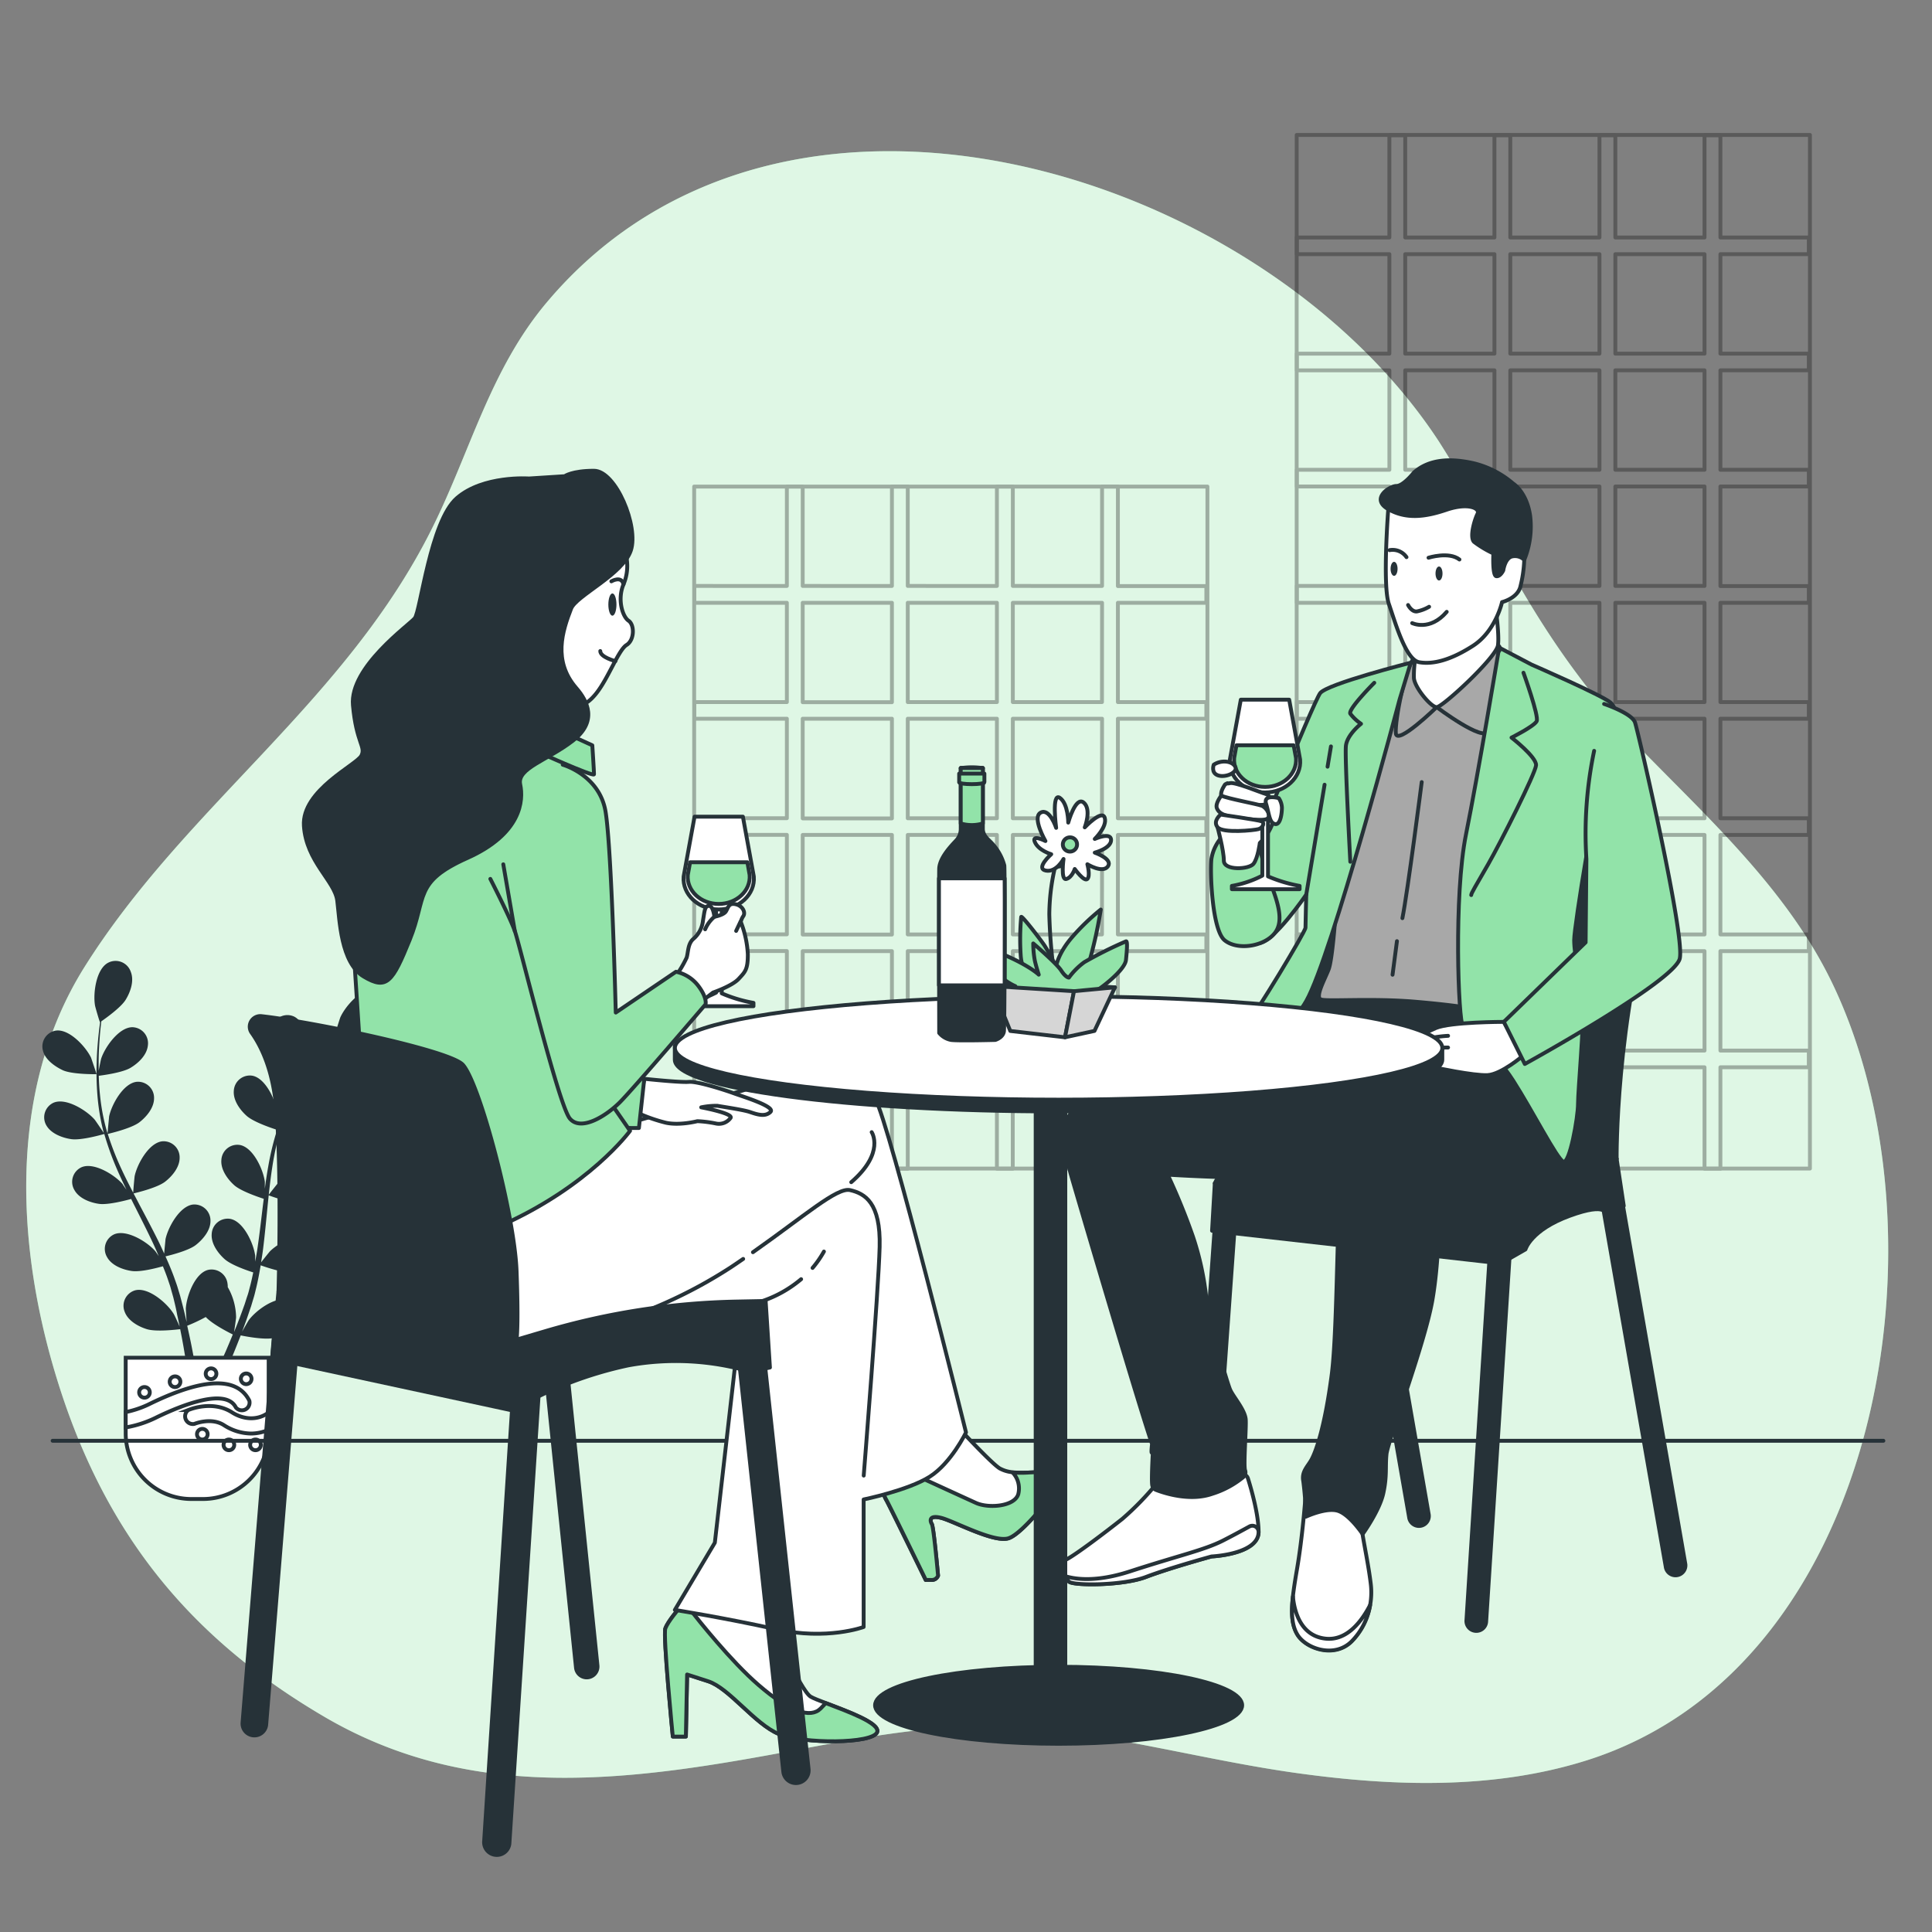 <svg xmlns="http://www.w3.org/2000/svg" viewBox="0 0 500 500"><rect x="0" y="0" width="500" height="500" fill="#808080" stroke="none"/><g id="background-simple"><path d="M383.16,133.14a212.8,212.8,0,0,0-10.85-19C326.19,43.85,202.7,5.57,141.51,78.25,126.92,95.57,121.84,116.5,112,136.37c-22.32,45.18-64,72.2-90.2,114-20.27,32.43-17.57,74-6.26,109.06,12.29,38.1,33.92,64.71,68.52,84.94,38.79,22.67,80.27,16.38,122.2,8.49,18.85-3.55,38.29-7.17,57.57-5.82,24.14,1.7,48,8.53,71.92,11.85,24.9,3.45,50.74,4.27,74.73-3.26,76.83-24.09,95-137,63.44-201.73-11.18-22.9-30.14-40.56-47.74-58.49C407.2,176.1,395.56,157.16,383.16,133.14Z" style="fill:#92E3A9"></path><path d="M383.16,133.14a212.8,212.8,0,0,0-10.85-19C326.19,43.85,202.7,5.57,141.51,78.25,126.92,95.57,121.84,116.5,112,136.37c-22.32,45.18-64,72.2-90.2,114-20.27,32.43-17.57,74-6.26,109.06,12.29,38.1,33.92,64.71,68.52,84.94,38.79,22.67,80.27,16.38,122.2,8.49,18.85-3.55,38.29-7.17,57.57-5.82,24.14,1.7,48,8.53,71.92,11.85,24.9,3.45,50.74,4.27,74.73-3.26,76.83-24.09,95-137,63.44-201.73-11.18-22.9-30.14-40.56-47.74-58.49C407.2,176.1,395.56,157.16,383.16,133.14Z" style="fill:#fff;opacity:0.7"></path></g><g id="Windows"><g style="opacity:0.3"><rect x="335.58" y="34.92" width="132.83" height="267.5" style="fill:none;stroke:#000;stroke-linecap:round;stroke-linejoin:round"></rect><path d="M468.12,65.78V61.46H445.24V35h-4.11V61.46H418.05V35h-4.11V61.46H390.86V35h-4.1V61.46H363.67V35h-4.1V61.46H335.62v4.32h23.95V91.52H335.62v4.32h23.95v25.74H335.62v4.32h23.95v25.74H335.62V156h23.95V181.7H335.62V186h23.95v25.75H335.62v4.31h23.95v25.75H335.62v4.32h23.95v25.74H335.62v4.32h23.95v26.25h4.1V276.21h23.09v26.25h4.1V276.21h23.08v26.25h4.11V276.21h23.08v26.25h4.11V276.21h22.88v-4.32H445.24V246.15h22.88v-4.32H445.24V216.08h22.88v-4.31H445.24V186h22.88V181.7H445.24V156h22.88v-4.32H445.24V125.9h22.88v-4.32H445.24V95.84h22.88V91.52H445.24V65.78Zm-54.18,0V91.52H390.86V65.78Zm-23.08,146V186h23.08v25.75Zm23.08,4.31v25.75H390.86V216.08ZM390.86,181.7V156h23.08V181.7Zm0-30.06V125.9h23.08v25.74Zm0-30.06V95.84h23.08v25.74Zm-27.19-55.8h23.09V91.52H363.67Zm0,30.06h23.09v25.74H363.67Zm0,30.06h23.09v25.74H363.67Zm0,30.06h23.09V181.7H363.67Zm0,30.06h23.09v25.75H363.67Zm0,30.06h23.09v25.75H363.67Zm0,55.81V246.15h23.09v25.74Zm27.19,0V246.15h23.08v25.74Zm50.27,0H418.05V246.15h23.08Zm0-30.06H418.05V216.08h23.08Zm0-30.06H418.05V186h23.08Zm0-30.07H418.05V156h23.08Zm0-30.06H418.05V125.9h23.08Zm0-30.06H418.05V95.84h23.08Zm0-30.06H418.05V65.78h23.08Z" style="fill:none;stroke:#000;stroke-linecap:round;stroke-linejoin:round"></path><rect x="179.65" y="125.92" width="132.83" height="176.5" style="fill:none;stroke:#000;stroke-linecap:round;stroke-linejoin:round"></rect><path d="M289.31,125.92h-4.1v25.72H262.12V125.92H258v25.72H234.93V125.92h-4.1v25.72H207.74V125.92h-4.1v25.72H179.7V156h23.94V181.7H179.7V186h23.94v25.75H179.7v4.31h23.94v25.75H179.7v4.32h23.94v25.74H179.7v4.32h23.94v26.25h4.1V276.21h23.09v26.25h4.1V276.21H258v26.25h4.1V276.21h23.09v26.25h4.1V276.21H312.2v-4.32H289.31V246.15H312.2v-4.32H289.31V216.08H312.2v-4.31H289.31V186H312.2V181.7H289.31V156H312.2v-4.32H289.31Zm-58.48,146H207.74V246.15h23.09Zm0-30.06H207.74V216.08h23.09Zm0-30.06H207.74V186h23.09Zm0-30.07H207.74V156h23.09ZM258,271.89H234.93V246.15H258Zm0-30.06H234.93V216.08H258Zm0-30.06H234.93V186H258Zm0-30.07H234.93V156H258Zm27.19,90.19H262.12V246.15h23.09Zm0-30.06H262.12V216.08h23.09Zm0-30.06H262.12V186h23.09Zm0-30.07H262.12V156h23.09Z" style="fill:none;stroke:#000;stroke-linecap:round;stroke-linejoin:round"></path></g></g><g id="Plant"><path d="M16.31,277c2.52,1.1,8.68,1,8.69,1s-1.33-4-1.44-4.28c-1.36-2.83-5.63-7.5-9.11-7a4.15,4.15,0,0,0-3.33,5.21C11.69,274.23,14.17,276,16.31,277Z" style="fill:#263238"></path><path d="M18.44,294.81c2.61.38,8.11-1.21,8.55-1.34a75.29,75.29,0,0,0,3.33,9.23c.76,1.75,1.58,3.49,2.42,5.22-.5-.73-1-1.38-1-1.47-2.05-2.37-7.41-5.75-10.64-4.37a4.15,4.15,0,0,0-1.84,5.9c1.19,2.17,4.05,3.25,6.37,3.58s7.06-.92,8.31-1.27c.33.66.65,1.33,1,2,1.59,3.17,3.2,6.32,4.67,9.47.52,1.11,1,2.22,1.47,3.33-.44-.65-.82-1.2-.89-1.28-2-2.37-7.41-5.74-10.64-4.37a4.15,4.15,0,0,0-1.84,5.9c1.19,2.17,4.05,3.25,6.37,3.59s6.6-.81,8.08-1.22c.46,1.15.92,2.3,1.3,3.44.25.78.54,1.52.75,2.32s.44,1.56.65,2.33c.36,1.5.74,3,1,4.52.23,1,.43,2,.63,3C46,342.19,45,340,44.84,339.87c-1.67-2.66-6.45-6.81-9.85-5.94a4.16,4.16,0,0,0-2.72,5.56c.85,2.32,3.52,3.82,5.75,4.5,2.47.76,7.93.07,8.61,0,.33,1.63.63,3.22.89,4.72.14.8.26,1.55.39,2.3h2.17c-.16-.87-.33-1.75-.51-2.68-.33-1.66-.71-3.42-1.12-5.23a43.1,43.1,0,0,0,4.8-2.26c1.8,1.95,6.4,4.23,7,4.52-.63,1.54-1.25,3-1.86,4.43-.19.42-.37.82-.54,1.22h2.28c.06-.14.12-.27.17-.41.65-1.56,1.3-3.25,2-5,.66.14,6.06,1.24,8.58.67,2.28-.52,5-1.81,6.07-4.07a4.14,4.14,0,0,0-2.29-5.74c-3.33-1.12-8.41,2.66-10.27,5.18-.11.15-1.12,1.9-1.74,3,.27-.71.53-1.39.79-2.13.54-1.44,1-2.91,1.55-4.47.23-.77.46-1.55.7-2.33s.41-1.61.62-2.43c.46-1.9.82-3.85,1.15-5.82,1.27.46,5.8,2,8.14,1.87s5.27-1,6.62-3.09a4.16,4.16,0,0,0-1.4-6c-3.12-1.61-8.71,1.36-10.93,3.57-.14.14-1.56,1.9-2.32,2.89.19-1.19.38-2.37.53-3.58.43-3.48.76-7,1.11-10.54.1-1.08.22-2.16.33-3.23.45.17,5.8,2.16,8.42,2,2.34-.16,5.27-1,6.62-3.1a4.15,4.15,0,0,0-1.39-6c-3.12-1.61-8.72,1.36-10.94,3.57-.17.16-2.2,2.71-2.69,3.38.25-2.37.53-4.73.89-7.05a72.78,72.78,0,0,1,2-9.27c.21.08,5.78,2.18,8.47,2,2.34-.16,5.27-1,6.62-3.1a4.15,4.15,0,0,0-1.4-6c-3.12-1.61-8.71,1.36-10.93,3.57-.18.17-2.37,2.91-2.73,3.43.06-.17.09-.36.14-.54a54.31,54.31,0,0,1,3.68-8.77c.8-1.56,1.65-3,2.5-4.4,1,.5,5.58,2.72,8,2.82s5.35-.44,6.92-2.35A4.16,4.16,0,0,0,93,273.3c-2.93-1.95-8.81.39-11.27,2.34-.13.11-1.36,1.34-2.25,2.25.4-.63.79-1.27,1.19-1.86,1.47-2.21,3-4.15,4.27-5.85.76-1,1.47-1.82,2.14-2.61,1.23,0,6.2-.17,8.37-1.19s4.55-2.86,5.06-5.28A4.16,4.16,0,0,0,97,256c-3.49-.37-7.64,4.41-8.92,7.28-.11.24-1.39,4.31-1.32,4.31h.07c-.66.75-1.36,1.56-2.1,2.47-1.37,1.67-2.9,3.58-4.42,5.77a74.71,74.71,0,0,0-4.58,7.29,54.08,54.08,0,0,0-3.91,8.81l0,.11c0-1,0-3.91-.06-4.13-.4-3.11-3-8.88-6.46-9.52a4.16,4.16,0,0,0-4.79,3.91c-.2,2.47,1.59,4.94,3.34,6.5,2,1.76,7.43,3.47,7.87,3.6a72.21,72.21,0,0,0-2.31,9.54c-.34,1.88-.62,3.78-.87,5.69,0-.89,0-1.69,0-1.8-.4-3.11-3-8.88-6.46-9.51a4.14,4.14,0,0,0-4.79,3.9c-.2,2.47,1.59,4.95,3.33,6.51s6.41,3.12,7.64,3.52c-.09.73-.19,1.46-.28,2.2-.42,3.52-.82,7-1.33,10.48-.17,1.21-.39,2.4-.61,3.58,0-.79,0-1.45,0-1.55-.4-3.11-3-8.88-6.46-9.52a4.15,4.15,0,0,0-4.79,3.91c-.2,2.47,1.59,4.94,3.33,6.5s6,3,7.42,3.45c-.26,1.21-.51,2.42-.82,3.58-.22.79-.38,1.57-.65,2.34s-.5,1.55-.75,2.31c-.52,1.45-1.06,2.95-1.61,4.35-.37,1-.75,1.9-1.13,2.84.19-1.21.52-3.57.52-3.77a16.11,16.11,0,0,0-2.16-7.85,4.74,4.74,0,0,0-.06-.92,4.15,4.15,0,0,0-5.08-3.52c-3.39.9-5.54,6.85-5.71,10,0,.19.12,2.2.21,3.48-.17-.74-.32-1.46-.51-2.22-.36-1.5-.76-3-1.18-4.59-.23-.76-.46-1.54-.7-2.32s-.55-1.58-.82-2.37c-.67-1.84-1.44-3.66-2.26-5.49,1.32-.31,6-1.5,7.83-2.93s3.83-3.76,3.81-6.23a4.16,4.16,0,0,0-4.49-4.26c-3.49.38-6.52,5.94-7.15,9,0,.19-.25,2.45-.34,3.69-.5-1.09-1-2.19-1.53-3.27-1.56-3.15-3.23-6.28-4.89-9.41-.51-1-1-1.92-1.51-2.88.47-.11,6-1.4,8.12-3,1.85-1.42,3.82-3.76,3.81-6.24a4.16,4.16,0,0,0-4.49-4.25c-3.49.38-6.52,5.94-7.15,9-.05.23-.34,3.48-.38,4.3-1.1-2.11-2.17-4.23-3.15-6.36a74.29,74.29,0,0,1-3.43-8.85c.22-.05,6-1.37,8.17-3,1.85-1.43,3.82-3.76,3.81-6.24a4.15,4.15,0,0,0-4.49-4.25c-3.49.38-6.52,5.94-7.15,9,0,.24-.37,3.73-.38,4.36-.05-.17-.13-.35-.18-.52a53,53,0,0,1-1.78-9.35c-.19-1.74-.28-3.42-.33-5.05,1.1-.14,6.15-.81,8.24-2.07s4.22-3.32,4.47-5.78a4.15,4.15,0,0,0-4-4.72c-3.51,0-7.13,5.18-8.1,8.17-.05.16-.4,1.87-.64,3.11,0-.73,0-1.5,0-2.2,0-2.66.18-5.09.34-7.24.11-1.22.23-2.33.35-3.36,1-.7,5.07-3.56,6.32-5.61s2.22-4.89,1.31-7.19A4.15,4.15,0,0,0,28,249.15c-3.12,1.61-3.94,7.89-3.42,11,0,.27,1.22,4.37,1.27,4.33l.06,0c-.13,1-.27,2.05-.39,3.22-.22,2.15-.44,4.58-.5,7.25a74.7,74.7,0,0,0,.2,8.61,55.15,55.15,0,0,0,1.6,9.5l0,.11c-.55-.87-2.17-3.24-2.32-3.41-2.05-2.37-7.41-5.75-10.64-4.38a4.16,4.16,0,0,0-1.84,5.91C13.26,293.4,16.12,294.47,18.44,294.81Z" style="fill:#263238"></path><path d="M78.64,278.32c.06,0,1.12-4.1,1.16-4.37.43-3.1-.56-9.36-3.72-10.88a4.15,4.15,0,0,0-5.65,2.5c-.85,2.33.23,5.19,1.5,7.15C73.42,275,78.64,278.31,78.64,278.32Z" style="fill:#263238"></path><path d="M32.53,351.38h37a0,0,0,0,1,0,0v19.56a17,17,0,0,1-17,17h-3a17,17,0,0,1-17-17V351.38A0,0,0,0,1,32.53,351.38Z" style="fill:#fff;stroke:#263238;stroke-linecap:round;stroke-miterlimit:10"></path><path d="M69.58,370v-4.5c-3,2.31-6.77,1.8-9.57,0-5.09-3.21-11-.69-11.26-.59a2,2,0,0,0,1.56,3.59s4.31-1.78,7.61.31A13.27,13.27,0,0,0,65,371,11.5,11.5,0,0,0,69.58,370Z" style="fill:#fff;stroke:#263238;stroke-linecap:round;stroke-miterlimit:10"></path><path d="M32.53,369.42a28.53,28.53,0,0,0,8.18-2.71c6.49-3.12,17.76-7.59,20.33-2.46a2,2,0,0,0,3.49-1.75c-3.1-6.19-11.68-6-25.51.69a25.72,25.72,0,0,1-6.49,2.26Z" style="fill:#fff;stroke:#263238;stroke-linecap:round;stroke-miterlimit:10"></path><circle cx="37.39" cy="360.34" r="1.38" style="fill:#fff;stroke:#263238;stroke-linecap:round;stroke-miterlimit:10"></circle><path d="M46.68,357.58a1.38,1.38,0,1,1-1.37-1.37A1.37,1.37,0,0,1,46.68,357.58Z" style="fill:#fff;stroke:#263238;stroke-linecap:round;stroke-miterlimit:10"></path><path d="M56,355.52a1.38,1.38,0,1,1-1.37-1.38A1.37,1.37,0,0,1,56,355.52Z" style="fill:#fff;stroke:#263238;stroke-linecap:round;stroke-miterlimit:10"></path><path d="M65.09,356.72a1.38,1.38,0,1,1-2.75,0,1.38,1.38,0,0,1,2.75,0Z" style="fill:#fff;stroke:#263238;stroke-linecap:round;stroke-miterlimit:10"></path><circle cx="52.36" cy="371.17" r="1.38" style="fill:#fff;stroke:#263238;stroke-linecap:round;stroke-miterlimit:10"></circle><path d="M60.62,373.93a1.38,1.38,0,1,1-1.38-1.38A1.37,1.37,0,0,1,60.62,373.93Z" style="fill:#fff;stroke:#263238;stroke-linecap:round;stroke-miterlimit:10"></path><path d="M67.5,373.93a1.38,1.38,0,1,1-1.38-1.38A1.37,1.37,0,0,1,67.5,373.93Z" style="fill:#fff;stroke:#263238;stroke-linecap:round;stroke-miterlimit:10"></path></g><g id="Floor"><line x1="13.62" y1="372.87" x2="487.42" y2="372.87" style="fill:none;stroke:#263238;stroke-linecap:round;stroke-linejoin:round"></line></g><g id="character-2"><path d="M314.72,312.68l-6.12,86.47a2.57,2.57,0,0,0,2.76,2.84h0a2.57,2.57,0,0,0,2.33-2.27l6.23-87.47Z" style="fill:#263238;stroke:#263238;stroke-linecap:round;stroke-linejoin:round"></path><path d="M385.64,323.16l-6.12,96.08a2.56,2.56,0,0,0,2.76,2.83h0a2.55,2.55,0,0,0,2.33-2.27l6.23-97.07Z" style="fill:#263238;stroke:#263238;stroke-linecap:round;stroke-linejoin:round"></path><path d="M418.39,299.89s-.41-35.08,10.21-71l-70.82-6.57s-15.41,56.51-17.83,72Z" style="fill:#263238;stroke:#263238;stroke-linecap:round;stroke-linejoin:round"></path><path d="M414.54,310.61l16.55,94.84a2.55,2.55,0,0,0,3.34,2.11h0a2.56,2.56,0,0,0,1.74-2.75L419.5,309Z" style="fill:#263238;stroke:#263238;stroke-linecap:round;stroke-linejoin:round"></path><path d="M348.14,297.84l16.54,94.84a2.57,2.57,0,0,0,3.35,2.11h0a2.57,2.57,0,0,0,1.74-2.75l-16.68-95.83Z" style="fill:#263238;stroke:#263238;stroke-linecap:round;stroke-linejoin:round"></path><path d="M314.39,306.24l74.35,6a51.84,51.84,0,0,1,29.65-12.35L340,294.33S318.12,297.71,314.39,306.24Z" style="fill:#263238;stroke:#263238;stroke-linecap:round;stroke-linejoin:round"></path><path d="M388.74,312.24,388.39,327l6.4-3.66s1.37-5,11.44-8.69,9.39-.26,9.39-.26l4.61-2.31-1.84-12.16S396.42,301.63,388.74,312.24Z" style="fill:#263238;stroke:#263238;stroke-linecap:round;stroke-linejoin:round"></path><polygon points="388.39 326.97 313.68 318.52 314.39 306.24 388.75 312.24 388.39 326.97" style="fill:#263238;stroke:#263238;stroke-linecap:round;stroke-linejoin:round"></polygon><path d="M300.47,383.33a1.58,1.58,0,0,0-1.1.58,74,74,0,0,1-8.93,9.19c-4.24,3.35-12.36,9.53-14.66,10.59s-.35,4.59.89,5.65,13.94,1.06,19.94-1.24c5.58-2.13,15.41-4.87,16.79-5.25a1.19,1.19,0,0,1,.32-.05c1.42-.09,12-.91,12-6.35,0-4.52-1.9-11.11-2.75-13.83a1.62,1.62,0,0,0-1.69-1.13Z" style="fill:#fff;stroke:#263238;stroke-linecap:round;stroke-linejoin:round"></path><path d="M292.38,406.69c-8.85,2.87-14.28,2-16.88,1.16a6.23,6.23,0,0,0,1.17,1.49c1.23,1.06,13.94,1.06,19.94-1.24,5.58-2.13,15.41-4.87,16.79-5.25a1.19,1.19,0,0,1,.32-.05c1.42-.09,12-.91,12-6.35v0a1.61,1.61,0,0,0-2.4-1.38c-2.35,1.29-4.93,2.68-6.95,3.7C311.44,401.22,305.44,402.45,292.38,406.69Z" style="fill:#fff;stroke:#263238;stroke-linecap:round;stroke-linejoin:round"></path><path d="M327.51,266.4s11.93,1.18,14.67-.58,5.28-7.05,6.26-17.22,1-21.9-1.77-17.8-9.58,20.54-12.71,25.82S327.51,266.4,327.51,266.4Z" style="fill:#263238;stroke:#263238;stroke-linecap:round;stroke-linejoin:round"></path><path d="M341.85,258.66l-8.27,7.64s-9.35-.67-23,4.51S278,284.5,276.31,289.5s0,11.36.67,13.86c.62,2.33,18.62,63.44,21.4,71a1.6,1.6,0,0,1-.25,1.56c-.48.61.55-6.4.55-5.9s-.84,12.6-.48,14.39a1.61,1.61,0,0,0,1,1.19c2.28.88,8.84,3,14.53,1a23.85,23.85,0,0,0,8.08-4.36,1.6,1.6,0,0,0,.42-1.73c-.46-1.3.38-11.58.15-13.32-.33-2.5-3.17-5.67-4-7.51s-5.51-18-6.17-23.54a75.08,75.08,0,0,0-3.51-16.2A167.91,167.91,0,0,0,302.19,304s23.71,1.5,27.71.17,19-3.34,19.71-3.34,27.54,2.67,37.56-2.84,12.18-15.29,10.69-19-10.52-16.7-13-17.53-10.18-5.35-22.37-5.51A66.9,66.9,0,0,0,341.85,258.66Z" style="fill:#263238;stroke:#263238;stroke-linecap:round;stroke-linejoin:round"></path><path d="M345.65,236.5s-.8,11.78-1.8,14.38-3.59,7.19-2,7.78,13.18-.39,24.57.6,14.77,1.8,14.77,1.8,1.8-55.31,3.8-63.5,6.39-13.58,4.79-19.37-22.17-1-24.76-.6a7.4,7.4,0,0,0-5.59,3.39C358.43,182.78,347.25,233.5,345.65,236.5Z" style="fill:#a8a8a8;stroke:#263238;stroke-linecap:round;stroke-linejoin:round"></path><path d="M371.81,183s-10.27,10-10.57,6.8,2.57-18.13,5.13-19.94,18.88-3.78,21.3-2.87-1.51,19.18-2.57,22.2S371.81,183,371.81,183Z" style="fill:#a8a8a8;stroke:#263238;stroke-linecap:round;stroke-linejoin:round"></path><path d="M366.37,169.87a27.44,27.44,0,0,0-.45,5.59c.15,2.41,4.38,7.55,5.89,7.55s15.41-12.84,15.86-16-.91-11.78-.91-11.78Z" style="fill:#fff;stroke:#263238;stroke-linecap:round;stroke-linejoin:round"></path><path d="M359.28,131.81s-1.52,19.63.15,24.47,4.38,14.49,7.85,15.1,8-.45,13.9-4.23,7.55-11.33,7.55-11.33,3.77-.9,4.68-3.77a32.7,32.7,0,0,0,1.06-7.1A90.86,90.86,0,0,0,393,134.83c-.91-3.63-5-8.16-14-8.46S361.54,129.09,359.28,131.81Z" style="fill:#fff;stroke:#263238;stroke-linecap:round;stroke-linejoin:round"></path><path d="M364.41,156.58s.91,1.81,2.27,1.66a10.25,10.25,0,0,0,3.17-1.21" style="fill:none;stroke:#263238;stroke-linecap:round;stroke-linejoin:round"></path><path d="M365.47,161.26s4.55,2.22,8.94-2.92" style="fill:none;stroke:#263238;stroke-linecap:round;stroke-linejoin:round"></path><path d="M369.7,144.34s5.28-1.66,8,.46" style="fill:none;stroke:#263238;stroke-linecap:round;stroke-linejoin:round"></path><path d="M364,144.19a4.36,4.36,0,0,0-4.38-1.81" style="fill:none;stroke:#263238;stroke-linecap:round;stroke-linejoin:round"></path><path d="M373.32,148.42c0,1-.4,1.81-.9,1.81s-.91-.81-.91-1.81.4-1.81.91-1.81S373.32,147.42,373.32,148.42Z" style="fill:#263238"></path><path d="M361.69,147.21c0,1-.4,1.82-.9,1.82s-.91-.82-.91-1.82.4-1.81.91-1.81S361.69,146.21,361.69,147.21Z" style="fill:#263238"></path><path d="M365.92,122.29s-2.72,3.48-4.53,3.48-6.8,3.32-2.11,6,9.66,2,15.1.15,8.76-.45,8,1.06-2.11,6-.9,7.25a27.15,27.15,0,0,0,5,3s-.3,5.74.76,5.89,1.81-1.51,1.81-1.51.45-3.33,2.42-3.63a3.41,3.41,0,0,1,3,.91A22.73,22.73,0,0,0,396,133.47c-.91-6.19-4.38-8.31-4.38-8.31a24.56,24.56,0,0,0-10.27-5.28C375.28,118.52,369.85,118.82,365.92,122.29Z" style="fill:#263238;stroke:#263238;stroke-linecap:round;stroke-linejoin:round"></path><path d="M365.11,171.5s-21.66,5.49-23.46,7.89-21.16,49.92-22.56,55.11,2.79,9.59,6.59,9.59,12.38-12.58,12.38-12.58-.2,7.58-.2,8.58-13,22.57-15.38,25.16-1.19,1.8-1.19,1.8,10.18,3.6,16.77-8S362.22,181,362.22,181Z" style="fill:#92E3A9;stroke:#263238;stroke-linecap:round;stroke-linejoin:round"></path><path d="M355.66,176.71s-6.85,6.84-6.2,8a12.09,12.09,0,0,0,2.77,2.61s-3.58,2.77-3.91,5.7,1.14,30,1.14,30" style="fill:none;stroke:#263238;stroke-linecap:round;stroke-linejoin:round"></path><line x1="343.57" y1="198.42" x2="344.45" y2="193.17" style="fill:none;stroke:#263238;stroke-linecap:round;stroke-linejoin:round"></line><line x1="338.06" y1="231.51" x2="342.8" y2="203.08" style="fill:none;stroke:#263238;stroke-linecap:round;stroke-linejoin:round"></line><path d="M316.51,216.32a11.11,11.11,0,0,0-3,6c-.38,3.42.17,18.32,3.4,21s10.05,1.71,12.9-1.71.54-9-1.63-14.74-2.12-8.65-2.12-8.65S321.25,213.66,316.51,216.32Z" style="fill:#92E3A9;stroke:#263238;stroke-linecap:round;stroke-linejoin:round"></path><path d="M337.8,388s-.7,9.71-2.12,18-2.12,13.59.18,17.12,9.53,6,13.95,1.59a18.17,18.17,0,0,0,4.94-14.83c-.53-4.41-1.63-9.72-2.14-12.89s2.49-7.59-5.45-9.17S337.8,388,337.8,388Z" style="fill:#fff;stroke:#263238;stroke-linecap:round;stroke-linejoin:round"></path><path d="M343.07,424.08c-6.7-.71-8.15-7.53-8.46-10.88-.48,4.38-.3,7.58,1.25,10,2.29,3.53,9.53,6,13.95,1.59a17.46,17.46,0,0,0,4.78-9.41C352.55,419.34,348.73,424.68,343.07,424.08Z" style="fill:#fff;stroke:#263238;stroke-linecap:round;stroke-linejoin:round"></path><path d="M363,276.31s-11.85,1.84-14.52,12.19-2,53.26-3.84,67.29-4.18,20-5.18,21.87-2.67,3.17-2.17,5.68a85.45,85.45,0,0,1,.67,9.18s5.34-2.5,8.35-1.5,6.34,6,6.34,6,4.34-6,5.34-10.52.5-6.85.84-10.18,9.85-28.39,11.85-39.74,1.84-26.38,1.84-26.38l1-2.17s14.86-2.84,21.71-8,3.84-9.68,1.33-16.53-8.68-8.84-18.2-8.68S365.13,275.81,363,276.31Z" style="fill:#263238;stroke:#263238;stroke-linecap:round;stroke-linejoin:round"></path><path d="M387.78,168.8s-5.19,31.35-8.38,47.13-2,48.33-.8,49.72,8,6.19,13,14,11.38,20.37,13,21,3.79-11.38,3.79-15,1.6-21,1.2-25.16-2.2-13.38-2.2-17.17,5.79-38.74,8.19-48.33,3.2-11.38,1.2-13.18S396.37,172,396.37,172l-8-4.2Z" style="fill:#92E3A9;stroke:#263238;stroke-linecap:round;stroke-linejoin:round"></path><path d="M394.27,174.1s4.07,11.25,3.42,12.55-6.51,4.24-6.51,4.24,6.51,5.05,6.35,7.16-9.12,19.88-12.38,25.59-4.4,7.49-4.4,8" style="fill:none;stroke:#263238;stroke-linecap:round;stroke-linejoin:round"></path><path d="M389.18,264.46s-13.78,0-17.57,1.59-7.39,4.2-9,7.59-2.19,5.39,0,4.39,8.59-1.79,8.59-1.79,10.18,2.19,13.78,2,9.38-5.19,9.38-5.19Z" style="fill:#fff;stroke:#263238;stroke-linecap:round;stroke-linejoin:round"></path><path d="M361.82,275.81s6.72-3.7,7.73-4.21,5.21-.5,5.21-.5" style="fill:none;stroke:#263238;stroke-linecap:round;stroke-linejoin:round"></path><path d="M363.17,272.44s6.05-3.52,7.39-3.86a32.13,32.13,0,0,1,4.2-.51" style="fill:none;stroke:#263238;stroke-linecap:round;stroke-linejoin:round"></path><path d="M415.14,182.18s7.19,2.4,8,4.79,13,55.12,11.58,61.11-40.1,27.28-40.1,27.28l-5.43-10.9,21.17-20.57.2-21.57a104.33,104.33,0,0,1,2-28" style="fill:#92E3A9;stroke:#263238;stroke-linecap:round;stroke-linejoin:round"></path><path d="M315.1,214.08s1.63,6,1.63,8.65,6.53,2.29,7.68.82,1.63-5.39,1.63-5.39,5.23-4.9,3.27-9.8-10.78.49-10.78.49Z" style="fill:#fff;stroke:#263238;stroke-linecap:round;stroke-linejoin:round"></path><path d="M328.16,226.81V204.44h-1.47v22.17a27.41,27.41,0,0,1-7.88,2.66v.85h17.53v-.85A38.1,38.1,0,0,1,328.16,226.81Z" style="fill:#fff;stroke:#263238;stroke-linecap:round;stroke-linejoin:round"></path><path d="M327.38,205.09h0c5.29,0,9.47-3.91,9.09-8.51l-2.83-15.5H321.12l-2.83,15.5C317.92,201.18,322.1,205.09,327.38,205.09Z" style="fill:#fff;stroke:#263238;stroke-linecap:round;stroke-linejoin:round"></path><path d="M334.79,192.88H320l-.6,3.29c-.33,4.05,3.35,7.49,8,7.49s8.34-3.44,8-7.49Z" style="fill:#92E3A9;stroke:#263238;stroke-linecap:round;stroke-linejoin:round"></path><path d="M314.12,197.9s-.82,2.13,1.14,2.78,5.23-.82,4.41-2.29S316.08,196.6,314.12,197.9Z" style="fill:#fff;stroke:#263238;stroke-linecap:round;stroke-linejoin:round"></path><path d="M317.06,203s-1.31,1.79-1,2.94,10,3.1,11.59,2.12,1-2.29-.16-2.61-7.84-3.11-9.15-2.78S318.36,202.31,317.06,203Z" style="fill:#fff;stroke:#263238;stroke-linecap:round;stroke-linejoin:round"></path><path d="M316.08,205.91s-1.64,2-1.15,3.27,1.8,1.79,3.43,2.12,8.17,1.31,9.48.65,0-2.94-1.31-3.43S317.87,206.73,316.08,205.91Z" style="fill:#fff;stroke:#263238;stroke-linecap:round;stroke-linejoin:round"></path><path d="M315.91,210.81s-2.12,1.63-.81,3.27,9.47.81,10.61.49,1.64-1.64.82-2S315.91,210.81,315.91,210.81Z" style="fill:#fff;stroke:#263238;stroke-linecap:round;stroke-linejoin:round"></path><path d="M330.94,206.56s-4.08-1.14-3.27,1.47.82,4.9,2.29,5.23,1.8-2.94,1.8-4.25A4.8,4.8,0,0,0,330.94,206.56Z" style="fill:#fff;stroke:#263238;stroke-linecap:round;stroke-linejoin:round"></path><path d="M336.58,269s9.19,4,14.36,11.18" style="fill:none;stroke:#858585;stroke-linecap:round;stroke-linejoin:round"></path><path d="M341.26,274.14s6.18,3.68,8.51,8" style="fill:none;stroke:#858585;stroke-linecap:round;stroke-linejoin:round"></path><path d="M367.94,202.4s-3.66,28.59-5,35.22" style="fill:none;stroke:#263238;stroke-linecap:round;stroke-linejoin:round"></path><line x1="361.53" y1="243.57" x2="360.39" y2="252.26" style="fill:none;stroke:#263238;stroke-linecap:round;stroke-linejoin:round"></line></g><g id="character-1"><path d="M159.79,138.43s4.45,6,1.57,12.81c-1.64,3.88-.26,8.36,1.31,9.4s1.57,5-.52,6.28-4.71,8.62-7.85,12.54-4.63,2.69-5.75,3.4-3.39-1.83-3.39-1.83-5-13.59.26-25.35A40.54,40.54,0,0,1,159.79,138.43Z" style="fill:#fff;stroke:#263238;stroke-linecap:round;stroke-linejoin:round"></path><ellipse cx="158.49" cy="156.46" rx="1.05" ry="2.88" style="fill:#263238"></ellipse><path d="M158.22,150.45s2.62-1.57,3.14.79" style="fill:none;stroke:#263238;stroke-linecap:round;stroke-linejoin:round"></path><path d="M159.27,171.1s-3.92-1-3.92-2.61" style="fill:none;stroke:#263238;stroke-linecap:round;stroke-linejoin:round"></path><path d="M186.79,257.08V234.71h-1.47v22.18a27.44,27.44,0,0,1-7.89,2.65v.86H195v-.86A36.65,36.65,0,0,1,186.79,257.08Z" style="fill:#fff;stroke:#263238;stroke-linecap:round;stroke-linejoin:round"></path><path d="M186,235.37h0c5.29,0,9.46-3.91,9.09-8.51l-2.83-15.51H179.75l-2.83,15.51C176.55,231.46,180.72,235.37,186,235.37Z" style="fill:#fff;stroke:#263238;stroke-linecap:round;stroke-linejoin:round"></path><path d="M193.42,223.15H178.6l-.6,3.29c-.33,4.05,3.35,7.5,8,7.5s8.34-3.45,8-7.5Z" style="fill:#92E3A9;stroke:#263238;stroke-linecap:round;stroke-linejoin:round"></path><path d="M199.37,419.5s7.72,18,10.45,19.61,18.32,6.11,17.2,9.17-19.13,3.05-25.4.48-12.86-11.9-18.33-13.67l-5.46-1.76-.32,16.07h-3.38s-2.57-26.2-1.93-28,3.54-5.14,3.54-5.14Z" style="fill:#fff;stroke:#263238;stroke-linecap:round;stroke-linejoin:round"></path><path d="M227,448.28c.85-2.31-7.81-5.43-13.29-7.52-.39.43-.83.89-1.34,1.41-2.57,2.57-7.88,1-16.08-6.11-7.16-6.19-15.56-16.8-17.56-19.36l-3-.41s-2.89,3.37-3.54,5.14,1.93,28,1.93,28h3.38l.32-16.07,5.46,1.76c5.47,1.77,12.06,11.1,18.33,13.67S225.89,451.33,227,448.28Z" style="fill:#92E3A9;stroke:#263238;stroke-linecap:round;stroke-linejoin:round"></path><path d="M247.59,369s9.33,10.12,11.26,11.09,3.53,1.12,7.55,1,8.68-.64,8.36,1.45-10,14.47-13.82,15.59-14.15-4.5-17.36-5.3-2.9.8-2.42,1.61,1.61,13.34,1.61,13.34a1.73,1.73,0,0,1-1.77,1.12h-1.44s-8.68-17.84-10.13-20.57a7.54,7.54,0,0,1-1-4.83Z" style="fill:#fff;stroke:#263238;stroke-linecap:round;stroke-linejoin:round"></path><path d="M266.4,381.08a29.66,29.66,0,0,1-4.33,0v0a6,6,0,0,1,1.45,5.63c-1,3.21-7.72,3.7-10.93,2.25-2.35-1.06-13.62-6.23-19.52-8.94l-4.6,3.47a7.54,7.54,0,0,0,1,4.83c1.45,2.73,10.13,20.57,10.13,20.57H241a1.73,1.73,0,0,0,1.77-1.12s-1.12-12.54-1.61-13.34-.8-2.42,2.42-1.61,13.5,6.43,17.36,5.3,13.5-13.5,13.82-15.59S270.42,380.92,266.4,381.08Z" style="fill:#92E3A9;stroke:#263238;stroke-linecap:round;stroke-linejoin:round"></path><path d="M157.3,292.11s28-7.6,40-11.48,25.31-3.24,29.14,3.53S250,370.7,250,370.7s-3.82,7.95-9.41,11.48-17.08,5.88-17.08,5.88v33s-9.42,3.53-22.66.59-26.2-5-26.2-5L185,399.25,192,338s-38.56,12.36-65.35,11.18S91.37,333,90.78,326.55s13.54-13.84,14.72-15S157.3,292.11,157.3,292.11Z" style="fill:#fff;stroke:#263238;stroke-linecap:round;stroke-linejoin:round"></path><path d="M166.74,279.19s9.36,1,11.55.8,9.56,2.19,11.75,3,10.75,3.39,9.35,4.78-3.58.6-5.37,0-7.37-1.39-8.36-1.59a19.53,19.53,0,0,0-4.19.4s8.57,1.59,7.57,2.78a3.73,3.73,0,0,1-3.78,1.4,30.15,30.15,0,0,0-4.78-.6s-4.58,1.19-8.16.4A41.07,41.07,0,0,1,165,288Z" style="fill:#fff;stroke:#263238;stroke-linecap:round;stroke-linejoin:round"></path><polygon points="157.69 278.15 166.74 279.19 165.35 291.93 145.9 291.84 157.69 278.15" style="fill:#92E3A9;stroke:#263238;stroke-linecap:round;stroke-linejoin:round"></polygon><path d="M194.86,324.07c13.39-9.42,21.77-16.85,25.14-16.07,3.83.88,7.95,3.24,7.65,14.72s-4.12,59.16-4.12,59.16" style="fill:none;stroke:#263238;stroke-linecap:round;stroke-linejoin:round"></path><path d="M154.07,343.62a123.6,123.6,0,0,0,35-15.6c1.12-.74,2.2-1.48,3.26-2.21" style="fill:none;stroke:#263238;stroke-linecap:round;stroke-linejoin:round"></path><path d="M210.29,328.14a26.46,26.46,0,0,0,2.94-4.24" style="fill:none;stroke:#263238;stroke-linecap:round;stroke-linejoin:round"></path><path d="M192,338a30.94,30.94,0,0,0,15.33-6.95" style="fill:none;stroke:#263238;stroke-linecap:round;stroke-linejoin:round"></path><path d="M225.59,293s3.54,5.3-5.29,12.95" style="fill:none;stroke:#263238;stroke-linecap:round;stroke-linejoin:round"></path><path d="M91.79,249.91l1.84,28.25-4.75,48.31s16.63,1.31,40.13-9,34.05-24.81,34.05-24.81l-7.72-11.13-8.12-27.41s8.45-31.15,6.87-43.82-16.37-19.27-16.37-19.27S92.84,205.83,91.79,249.91Z" style="fill:#92E3A9;stroke:#263238;stroke-linecap:round;stroke-linejoin:round"></path><path d="M141.68,187.61l11.61,5.28s.44,6.71.44,7.5-16-6.44-16-6.44Z" style="fill:#92E3A9;stroke:#263238;stroke-linecap:round;stroke-linejoin:round"></path><path d="M174.89,252.6a29.06,29.06,0,0,0,2.82-4.78c.42-1.41.28-3.52,1.68-4.79a7.21,7.21,0,0,0,2.54-4.78c.42-2.4.42-3.81,1.55-3.81s1.4,2.82,1.4,2.82,2.4-.42,3-1.41.7-2.25,2.53-1.83,2.54,2.11,2,3a4.77,4.77,0,0,0-.7,1.55,26.64,26.64,0,0,1,1.83,8.44c0,3.94-.7,4.51-2.39,6.34s-6.62,3.52-6.62,3.52l-3.1,2.39Z" style="fill:#fff;stroke:#263238;stroke-linecap:round;stroke-linejoin:round"></path><path d="M184.88,237.26a8.93,8.93,0,0,0-2.39,3.24" style="fill:#fff;stroke:#263238;stroke-linecap:round;stroke-linejoin:round"></path><line x1="191.64" y1="238.53" x2="190.51" y2="240.92" style="fill:#fff;stroke:#263238;stroke-linecap:round;stroke-linejoin:round"></line><path d="M145.64,197.91s9.5,2.64,11.08,12.14,2.64,52,2.64,52l15.58-10.56a9.8,9.8,0,0,1,5.81,3.69c2.37,3.17,1.84,4.75,1.84,4.75s-18.74,21.91-22.17,25.34-10,7.66-12.93,4.23-12.94-44.88-14.26-48.57-6.33-13.47-6.33-13.47" style="fill:#92E3A9;stroke:#263238;stroke-linecap:round;stroke-linejoin:round"></path><line x1="133.23" y1="240.94" x2="130.25" y2="223.68" style="fill:none;stroke:#263238;stroke-linecap:round;stroke-linejoin:round"></line><path d="M136.91,123.83s-11.85-.87-18.69,5.09S108.83,158.2,107.34,160s-16.88,12.67-16,22.5,3.38,10.68,2.19,13.06-15.48,8.94-14.88,18.17,8,14.29,8.63,19.35.89,16.08,6.85,19.65,7.44,1.49,11.91-9.52.89-14.89,14.89-21.15,14.59-14.88,13.7-19.05,7-6.21,13.57-11.27,3.85-10.34.91-13.71c-6.07-7-3.55-14.74-1.31-20.5,1.3-3.38,13.37-8.81,15.46-15.06s-3.89-20.64-9.55-20.64-7.58,1.41-7.58,1.41Z" style="fill:#263238;stroke:#263238;stroke-linecap:round;stroke-linejoin:round"></path><path d="M133.14,355,125.3,476.41a3.29,3.29,0,0,0,3.53,3.64h0a3.27,3.27,0,0,0,3-2.91l8-122.67Z" style="fill:#263238;stroke:#263238;stroke-linecap:round;stroke-linejoin:round"></path><path d="M146.29,349.83,154.62,431a2.8,2.8,0,0,1-3,3.1h0a2.8,2.8,0,0,1-2.55-2.48l-8.45-82.26Z" style="fill:#263238;stroke:#263238;stroke-linecap:round;stroke-linejoin:round"></path><path d="M71.49,338.24,62.78,445.72a3.07,3.07,0,0,0,3.31,3.4h0a3.08,3.08,0,0,0,2.8-2.72l8.84-108.68Z" style="fill:#263238;stroke:#263238;stroke-linecap:round;stroke-linejoin:round"></path><path d="M197.45,348.36l11.81,109.45a3.29,3.29,0,0,1-3.54,3.64h0a3.29,3.29,0,0,1-3-2.91L190.79,347.8Z" style="fill:#263238;stroke:#263238;stroke-linecap:round;stroke-linejoin:round"></path><path d="M65.13,267.28a2.74,2.74,0,0,1,2.56-4.3c13.48,1.51,48.82,8.88,52.11,12.59,4.45,5,13.34,38.89,13.89,53.34s0,17.78,0,17.78L72.07,334.24s.87-30.24-.54-47.08C70.7,277.28,67.82,271.05,65.13,267.28Z" style="fill:#263238;stroke:#263238;stroke-linecap:round;stroke-linejoin:round"></path><path d="M133.69,346.69l7.6-2.24a187.67,187.67,0,0,1,49.26-7.61l7.6-.15,1.11,17.22-5,1.11a68.67,68.67,0,0,0-31.67-1.66,100.62,100.62,0,0,0-30,11.66Z" style="fill:#263238;stroke:#263238;stroke-linecap:round;stroke-linejoin:round"></path><polygon points="132.58 365.02 70.42 351.61 72.06 334.24 133.69 346.69 132.58 365.02" style="fill:#263238;stroke:#263238;stroke-linecap:round;stroke-linejoin:round"></polygon><path d="M127.54,305.92s3.32,13.27,3,22.92-.61,16.59-.61,16.59" style="fill:#263238;stroke:#263238;stroke-linecap:round;stroke-linejoin:round"></path><path d="M74.69,292.91s1.51,16.88,1.21,26.53-.31,15.08-.31,15.08" style="fill:#263238;stroke:#263238;stroke-linecap:round;stroke-linejoin:round"></path></g><g id="Table"><ellipse cx="273.97" cy="441.32" rx="47.5" ry="9.97" style="fill:#263238;stroke:#263238;stroke-linecap:round;stroke-linejoin:round"></ellipse><path d="M271.86,442.58h0a3.83,3.83,0,0,1-3.83-3.83V277.67a3.84,3.84,0,0,1,3.83-3.83h0a3.84,3.84,0,0,1,3.84,3.83V438.75A3.83,3.83,0,0,1,271.86,442.58Z" style="fill:#263238;stroke:#263238;stroke-linecap:round;stroke-linejoin:round"></path><path d="M370.7,271.21C360.46,265.29,321,260.88,274,260.88c-45.52,0-83.89,4.12-95.62,9.75h-3.74l0,3.63c0,7.39,44.47,13.38,99.31,13.38s99.32-6,99.32-13.38v-3Z" style="fill:#263238;stroke:#263238;stroke-linecap:round;stroke-linejoin:round"></path><ellipse cx="273.97" cy="271.22" rx="99.31" ry="13.37" style="fill:#fff;stroke:#263238;stroke-linecap:round;stroke-linejoin:round"></ellipse><polygon points="256.73 255.19 267.9 254.25 288.55 255.52 277.95 256.52 256.73 255.19" style="fill:#fff;stroke:#263238;stroke-linecap:round;stroke-linejoin:round"></polygon><path d="M266.6,252.85s-2.18-1.23-2.45-5.73a62.09,62.09,0,0,1,.14-9.82c.13-.41,4.5,5.18,6,7.36a42.24,42.24,0,0,1,3,5.6s.41-3.41,4.22-7.78a58.07,58.07,0,0,1,7.37-7.09,116.48,116.48,0,0,1-3.15,14.14c-1.76,5.36-2.58,6-2.58,6S270.42,260.76,266.6,252.85Z" style="fill:#92E3A9;stroke:#263238;stroke-linecap:round;stroke-linejoin:round"></path><path d="M273.26,254.94a137.28,137.28,0,0,1-1.7-18.29,55.2,55.2,0,0,1,2.13-14.74" style="fill:none;stroke:#263238;stroke-linecap:round;stroke-linejoin:round"></path><path d="M272.88,224.48s0-2.7-.13-3.64a4.6,4.6,0,0,1,.94-2.43,27.3,27.3,0,0,1,1.75,4l.41,1.49Z" style="fill:#92E3A9;stroke:#263238;stroke-linecap:round;stroke-linejoin:round"></path><path d="M272.06,221.07s-3.27-.95-4.23-3.13,2.73-.28,2.73-.28-3.55-6.13-1.23-7.36,4,3.95,4,3.95-1.23-9.27.95-7.77,2.18,6.41,2.18,6.41,1.91-6.95,4-5.18.27,6.41.27,6.41,4.5-4.77,5.18-2.46-2.59,5.46-2.59,5.46,4.23-1.91,4.23.27-4.23,3.27-4.23,3.27,4.77,1.64,3.41,3.55-5.32-.55-5.32-.55.82,3,0,3.82-3.27-2.59-3.27-2.59-.68,2.18-2.18,2.59-.72-5.18-.72-5.18-1.87,3.55-4.6,3S272.06,221.07,272.06,221.07Z" style="fill:#fff;stroke:#263238;stroke-linecap:round;stroke-linejoin:round"></path><path d="M278.74,218.48a1.84,1.84,0,1,1-1.84-1.77A1.81,1.81,0,0,1,278.74,218.48Z" style="fill:#92E3A9;stroke:#263238;stroke-linecap:round;stroke-linejoin:round"></path><path d="M262.77,255.22a13.51,13.51,0,0,1-4.53-3.26,39.45,39.45,0,0,0-6-4.82s2.7-2.27,8.65.42,7.94,4.68,7.94,4.68-.57-1.7-1-3.54a24.7,24.7,0,0,1-.43-4.54s6,5.11,7.23,7,2,1.84,2,1.84a18.31,18.31,0,0,1,4-4,104.71,104.71,0,0,1,10.77-5.38c.43-.15.28,2.12,0,4.82s-6.8,7.51-7.23,7.65-3.69,1.42-3.69,1.42-9.64-1-12.75-1.14-6-.42-6-.42Z" style="fill:#92E3A9;stroke:#263238;stroke-linecap:round;stroke-linejoin:round"></path><polygon points="256.73 255.19 261.46 266.81 275.63 268.45 277.95 256.52 256.73 255.19" style="fill:#d6d6d6;stroke:#263238;stroke-linecap:round;stroke-linejoin:round"></polygon><polygon points="277.95 256.52 288.55 255.52 283.25 266.8 275.63 268.45 277.95 256.52" style="fill:#d6d6d6;stroke:#263238;stroke-linecap:round;stroke-linejoin:round"></polygon><path d="M254.36,198.79a19.58,19.58,0,0,1-5.72,0,19.58,19.58,0,0,1,5.72,0Z" style="fill:#fff;stroke:#263238;stroke-linecap:round;stroke-linejoin:round"></path><path d="M254.36,214.53V198.77h-5.72v15.76a4.33,4.33,0,0,1-1.2,3c-1.29,1.38-4.3,4.48-4.38,7.32s0,42.48,0,42.48a5.23,5.23,0,0,0,3.09,1.81c1.9.26,11.44,0,11.44,0s2.07-.6,2.24-2.32.26-41.37.09-42.83a13.49,13.49,0,0,0-2.84-5.34C256,217.32,254.39,216.46,254.36,214.53Z" style="fill:#263238;stroke:#263238;stroke-linecap:round;stroke-linejoin:round"></path><path d="M254.36,213.11V198.77h-5.72v14.34h0a10,10,0,0,0,5.7,0Z" style="fill:#92E3A9;stroke:#263238;stroke-linecap:round;stroke-linejoin:round"></path><path d="M248.23,200.21v2.27c0,.25,1.47.46,3.27.46s3.26-.21,3.26-.46v-2.27Z" style="fill:#92E3A9;stroke:#263238;stroke-linecap:round;stroke-linejoin:round"></path><path d="M243,255H260c0-9.35.06-21.78,0-27.69H243C243,232.72,243,245.36,243,255Z" style="fill:#fff;stroke:#263238;stroke-linecap:round;stroke-linejoin:round"></path></g></svg>
